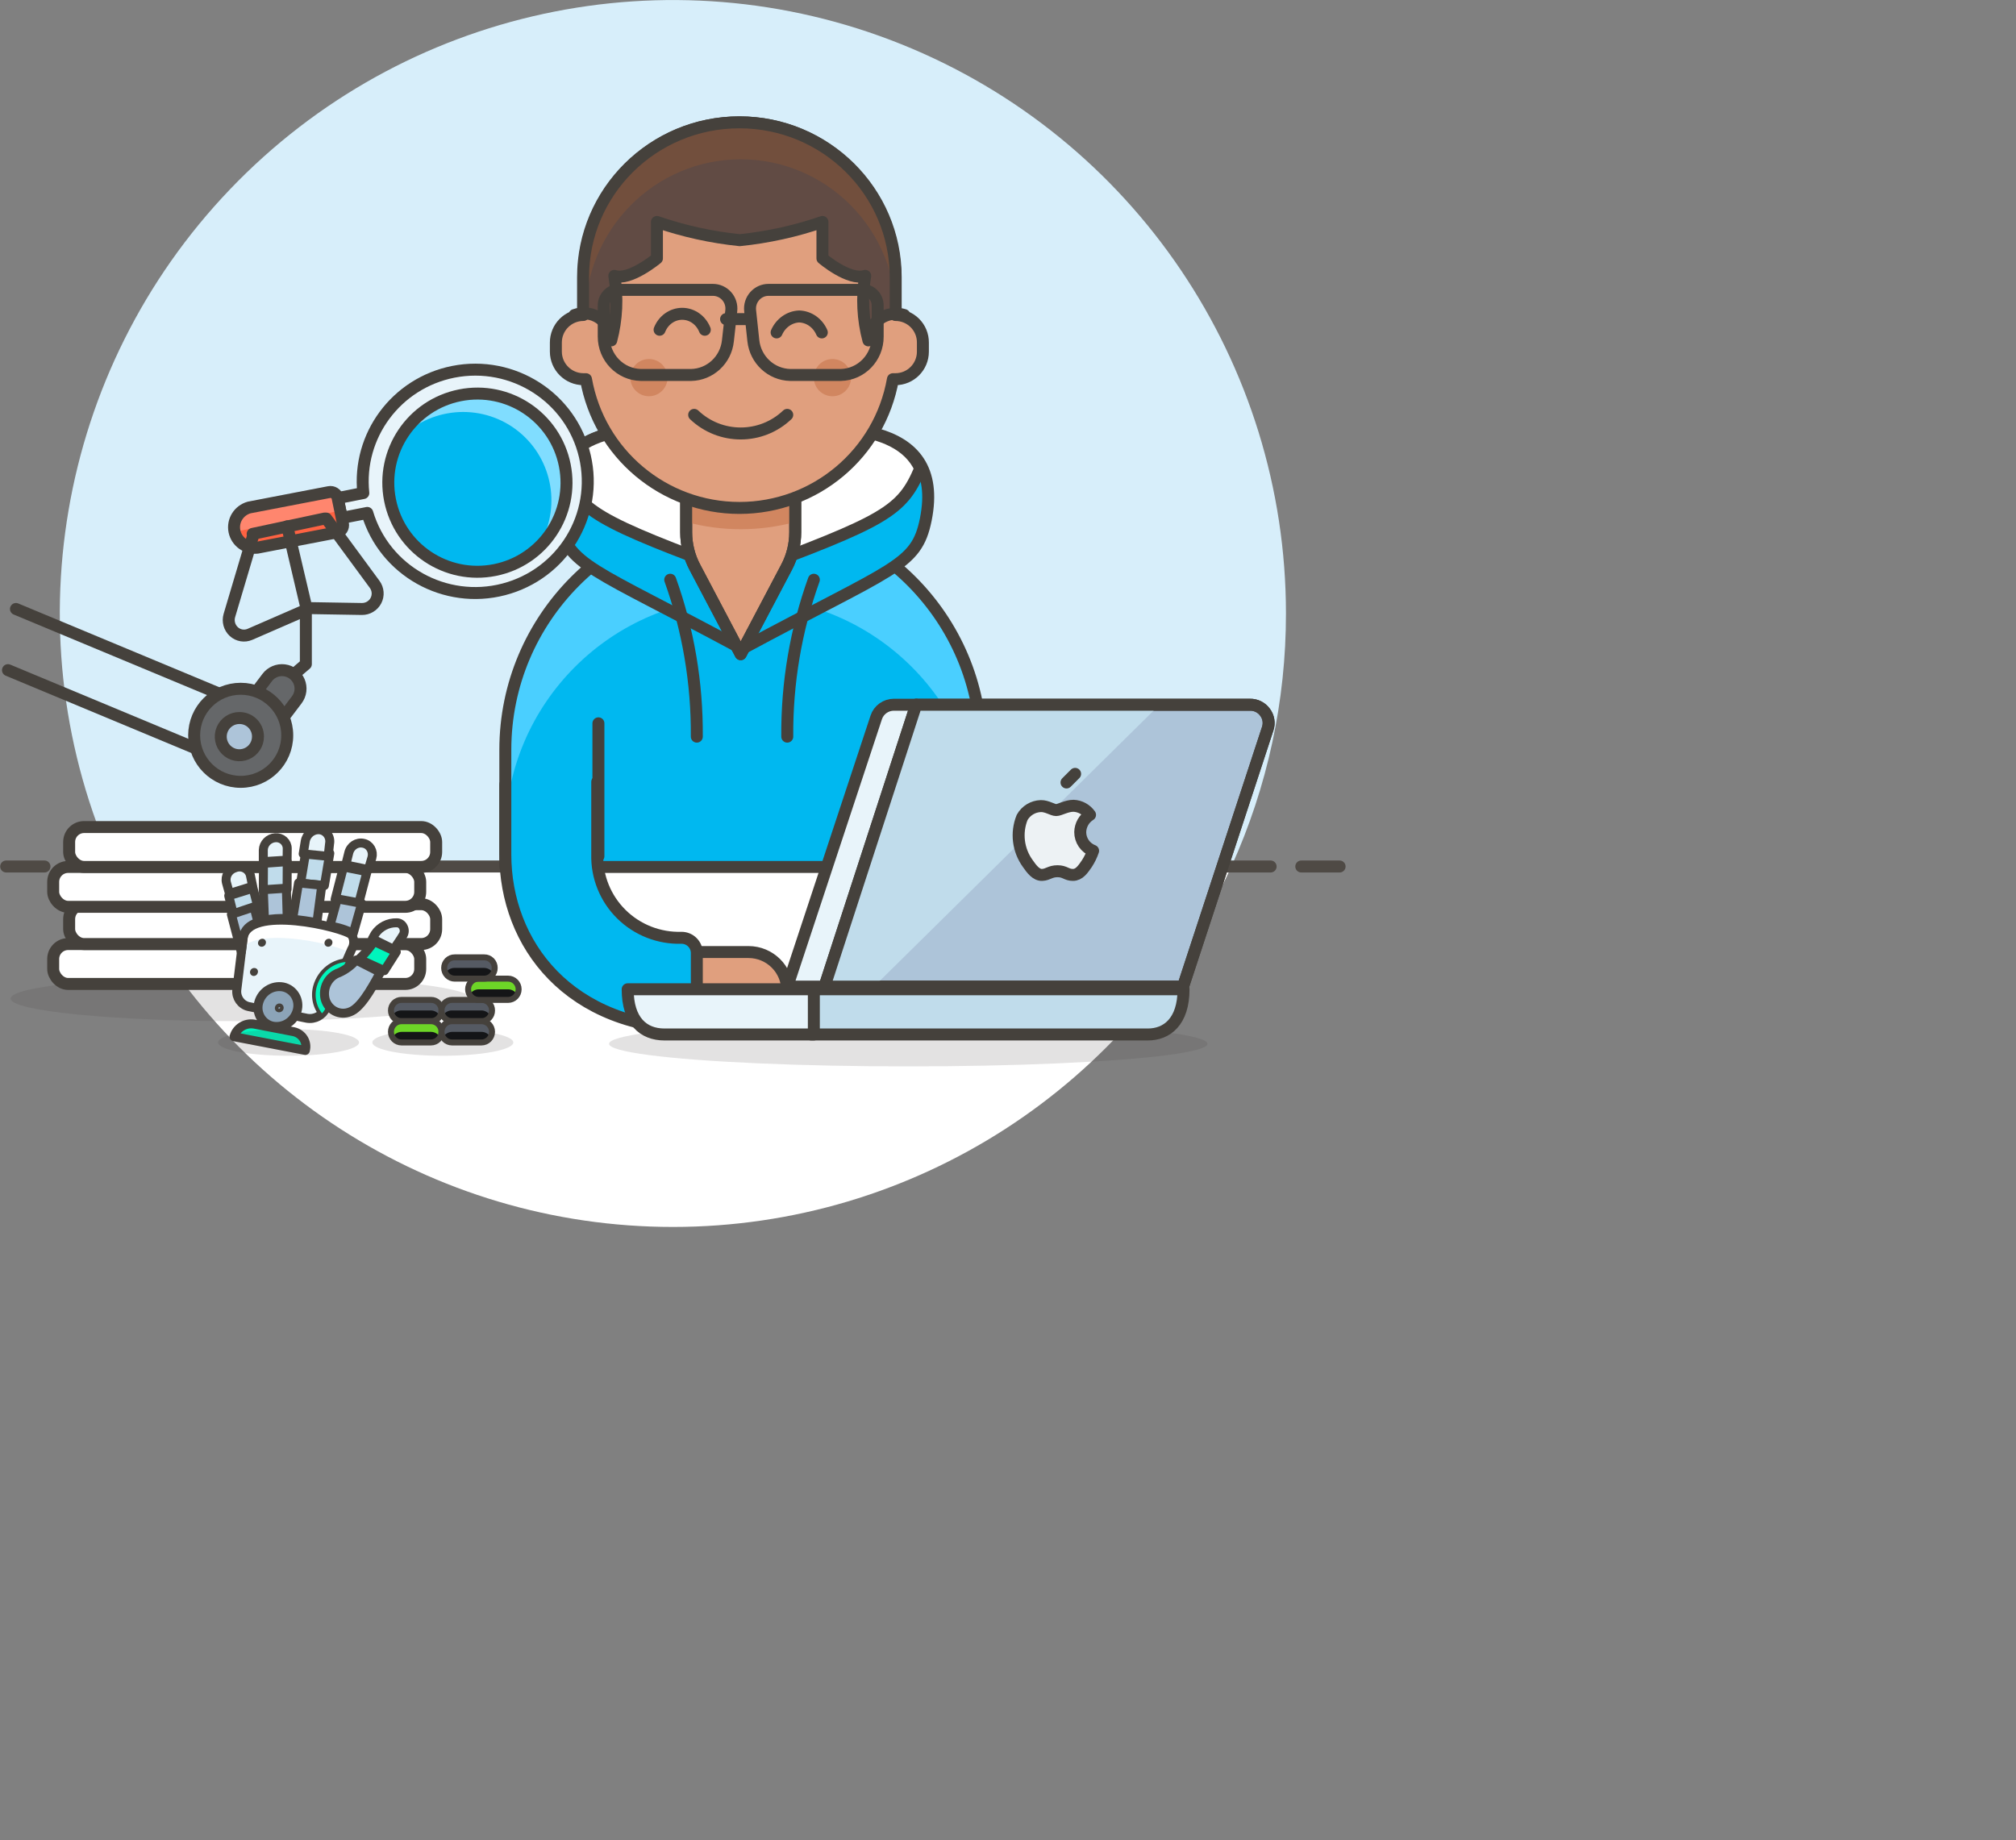 <?xml version="1.0" encoding="UTF-8"?>
<svg viewBox="0 0 758 692" version="1.1" xmlns="http://www.w3.org/2000/svg" xmlns:xlink="http://www.w3.org/1999/xlink" id="pesquisa">
    <rect x="0" y="0" width="758" height="692" fill="#808080" stroke="none"/>
    <!-- Generator: Sketch 49 (51002) - http://www.bohemiancoding.com/sketch -->
    <title>Pesquisa 2</title>
    <desc>Created with Sketch.</desc>
    <defs></defs>
    <g id="Page-1" stroke="none" stroke-width="1" fill="none" fill-rule="evenodd">
        <g id="OnePage-Nuvem" transform="translate(-430, -1970)">
            <g id="Serviços" transform="translate(0, 1758)">
                <g id="Pesquisa" transform="translate(432, 212)">
                    <g id="Pesquisa-2">
                        <g id="New_Symbol_60">
                            <path d="M481.51,230.676 C481.501,136.472 424.252,51.738 336.894,16.635 C249.537,-18.469 149.628,3.113 84.518,71.151 C19.408,139.188 2.183,240.01 41.005,325.83 L460.995,325.83 C474.545,295.942 481.54,263.496 481.51,230.676 Z" id="Shape" fill="#D7EEFA" fill-rule="nonzero"></path>
                            <path d="M41.005,325.83 C78.337,408.354 160.479,461.374 251,461.374 C341.521,461.374 423.663,408.354 460.995,325.83 L41.005,325.83 Z" id="Shape" fill="#FFFFFF" fill-rule="nonzero"></path>
                            <path d="M26.253,325.83 L475.747,325.83" id="Shape" stroke="#4F4A45" stroke-width="4.5" stroke-linecap="round" stroke-linejoin="round"></path>
                            <path d="M0.32,325.83 L14.727,325.83" id="Shape" stroke="#4F4A45" stroke-width="4.5" stroke-linecap="round" stroke-linejoin="round"></path>
                            <path d="M487.273,325.83 L501.68,325.83" id="Shape" stroke="#4F4A45" stroke-width="4.5" stroke-linecap="round" stroke-linejoin="round"></path>
                        </g>
                        <path d="M277.5,192 C327.047,192.473 366.971,232.579 367,281.908 L367,326 L188,326 L188,281.908 C188.029,232.579 227.953,192.473 277.5,192 Z" id="Shape" fill="#00B8F0" fill-rule="nonzero"></path>
                        <path d="M277.5,192 C327.047,192.475 366.971,232.737 367,282.259 L367,314 C367,264.597 326.929,224.549 277.5,224.549 C228.071,224.549 188,264.597 188,314 L188,282.259 C188.029,232.737 227.953,192.475 277.5,192 Z" id="Shape" fill="#4ACFFF" fill-rule="nonzero"></path>
                        <path d="M277.5,192 C327.047,192.473 366.971,232.579 367,281.908 L367,326 L188,326 L188,281.908 C188.029,232.579 227.953,192.473 277.5,192 Z" id="Shape" stroke="#45413C" stroke-width="4.5" stroke-linecap="round" stroke-linejoin="round"></path>
                        <path d="M277,163.97 C242.461,158.253 200.208,157.11 207.922,195.41 C211.491,213.017 219.895,213.188 277,244 C334.105,213.188 342.509,213.017 346.078,195.41 C353.792,157.11 311.539,158.253 277,163.97 Z" id="Shape" stroke="#45413C" stroke-width="4.5" fill="#00B8F0" fill-rule="nonzero" stroke-linecap="round" stroke-linejoin="round"></path>
                        <path d="M276.5,164.011 C249.431,159.447 217.602,157.772 209,176.142 C215.825,192.374 222.018,195.782 276.5,216 C330.982,195.782 337.175,192.374 344,176.142 C335.398,157.772 303.569,159.447 276.5,164.011 Z" id="Shape" stroke="#45413C" stroke-width="4.5" fill="#FFFFFF" fill-rule="nonzero" stroke-linecap="round" stroke-linejoin="round"></path>
                        <path d="M250,218 C256.762,236.855 260.15,256.856 259.995,277" id="Shape" stroke="#45413C" stroke-width="4.5" stroke-linecap="round" stroke-linejoin="round"></path>
                        <path d="M297,176 L297,200.15 C297.005,204.745 295.879,209.272 293.72,213.333 L276.5,246 L259.28,213.333 C257.121,209.272 255.995,204.745 256,200.15 L256,176 L297,176 Z" id="Shape" stroke="#45413C" stroke-width="4.5" fill="#E09F7E" fill-rule="nonzero" stroke-linecap="round" stroke-linejoin="round"></path>
                        <path d="M297,196.278 C283.58,199.907 269.42,199.907 256,196.278 L256,176 L297,176 L297,196.278 Z" id="Shape" fill="#D18660" fill-rule="nonzero"></path>
                        <path d="M297,176 L297,200.15 C297.005,204.745 295.879,209.272 293.72,213.333 L276.5,246 L259.28,213.333 C257.121,209.272 255.995,204.745 256,200.15 L256,176 L297,176 Z" id="Shape" stroke="#45413C" stroke-width="4.5" stroke-linecap="round" stroke-linejoin="round"></path>
                        <path d="M304,218 C297.238,236.855 293.85,256.856 294.005,277" id="Shape" stroke="#45413C" stroke-width="4.5" stroke-linecap="round" stroke-linejoin="round"></path>
                        <path d="M259,358 L279.417,358 C287.471,358 294,364.492 294,372.5 C294,380.508 287.471,387 279.417,387 L259,387 L259,358 Z" id="Shape" stroke="#45413C" stroke-width="4.5" fill="#E09F7E" fill-rule="nonzero" stroke-linecap="round" stroke-linejoin="round"></path>
                        <path d="M223,322 L223,272" id="Shape" stroke="#45413C" stroke-width="4.5" stroke-linecap="round" stroke-linejoin="round"></path>
                        <path d="M188,294.974 L188,321.316 C188,354.759 211.731,387 260,387 L260,358.367 C260,355.204 257.421,352.64 254.24,352.64 C245.792,352.895 237.612,349.682 231.619,343.757 C225.627,337.832 222.35,329.716 222.56,321.316 L222.56,294" id="Shape" stroke="#45413C" stroke-width="4.5" fill="#00B8F0" fill-rule="nonzero" stroke-linecap="round" stroke-linejoin="round"></path>
                        <path d="M334.65,118.444 L334.65,104.645 C334.65,72.256 308.391,46 276,46 C243.608,46 217.35,72.256 217.35,104.645 L217.35,118.444 C214.605,118.444 211.972,119.534 210.031,121.475 C208.09,123.416 207,126.048 207,128.793 L207,132.243 C207.031,137.946 211.647,142.561 217.35,142.592 L218.327,142.592 C223.268,170.59 247.597,191 276.029,191 C304.461,191 328.79,170.59 333.73,142.592 L334.65,142.592 C340.366,142.592 345,137.959 345,132.243 L345,128.793 C345.015,126.044 343.93,123.402 341.985,121.458 C340.041,119.514 337.4,118.429 334.65,118.444 Z" id="Shape" stroke="#45413C" stroke-width="4.5" fill="#E09F7E" fill-rule="nonzero" stroke-linecap="round" stroke-linejoin="round"></path>
                        <circle id="Oval" fill="#D18660" fill-rule="nonzero" cx="242" cy="142" r="7"></circle>
                        <circle id="Oval" fill="#D18660" fill-rule="nonzero" cx="311" cy="142" r="7"></circle>
                        <path d="M259,156 C268.8,165.333 284.2,165.333 294,156" id="Shape" stroke="#45413C" stroke-width="4.5" stroke-linecap="round" stroke-linejoin="round"></path>
                        <path d="M307,125 C305.473,121.453 302.18,119.128 298.5,119 C294.829,119.155 291.548,121.471 290,125" id="Shape" stroke="#45413C" stroke-width="4.5" stroke-linecap="round" stroke-linejoin="round"></path>
                        <path d="M263,124 C261.55,120.362 258.204,118 254.5,118 C250.796,118 247.45,120.362 246,124" id="Shape" stroke="#45413C" stroke-width="4.5" stroke-linecap="round" stroke-linejoin="round"></path>
                        <path d="M227.829,128 C229.92,120.079 230.313,111.812 228.981,103.731 C234.743,105.73 245,97.164 245,97.164 L245,83.46 C255.071,86.925 265.512,89.224 276.115,90.312 C286.72,89.233 297.162,86.933 307.23,83.46 L307.23,97.164 C307.23,97.164 317.257,105.73 323.307,103.731 C321.979,111.815 322.391,120.085 324.517,128 C324.577,124.765 326.18,121.75 328.837,119.87 C331.495,117.991 334.893,117.469 338,118.464 C338,118.464 338,118.464 338,118.464 C336.955,118.141 335.868,117.968 334.773,117.95 L334.773,104.245 C334.773,72.077 308.46,46 276,46 C243.54,46 217.227,72.077 217.227,104.245 L217.227,117.95 C216.133,117.976 215.047,118.149 214,118.464 C217.15,117.304 220.673,117.747 223.431,119.648 C226.189,121.55 227.832,124.67 227.829,128 Z" id="Shape" fill="#614B44" fill-rule="nonzero"></path>
                        <path d="M276.5,59.905 C292.02,59.889 306.908,66.111 317.883,77.196 C328.857,88.282 335.015,103.322 335,119 L335,105.095 C335,72.458 308.809,46 276.5,46 C244.191,46 218,72.458 218,105.095 L218,119 C218,86.363 244.191,59.905 276.5,59.905 Z" id="Shape" fill="#724F3D" fill-rule="nonzero"></path>
                        <path d="M227.829,128 C229.92,120.079 230.313,111.812 228.981,103.731 C234.743,105.73 245,97.164 245,97.164 L245,83.46 C255.071,86.925 265.512,89.224 276.115,90.312 C286.72,89.233 297.162,86.933 307.23,83.46 L307.23,97.164 C307.23,97.164 317.257,105.73 323.307,103.731 C321.979,111.815 322.391,120.085 324.517,128 C324.577,124.765 326.18,121.75 328.837,119.87 C331.495,117.991 334.893,117.469 338,118.464 C338,118.464 338,118.464 338,118.464 C336.955,118.141 335.868,117.968 334.773,117.95 L334.773,104.245 C334.773,72.077 308.46,46 276,46 C243.54,46 217.227,72.077 217.227,104.245 L217.227,117.95 C216.133,117.976 215.047,118.149 214,118.464 C217.15,117.304 220.673,117.747 223.431,119.648 C226.189,121.55 227.832,124.67 227.829,128 Z" id="Shape" stroke="#45413C" stroke-width="4.5" stroke-linecap="round" stroke-linejoin="round"></path>
                        <path d="M257.842,141 L238.959,141 C231.203,140.84 224.998,134.432 225,126.582 L225,114.861 C225,111.624 227.593,109 230.792,109 L266.008,109 C267.99,108.988 269.882,109.833 271.21,111.322 C272.537,112.81 273.174,114.802 272.959,116.795 L271.685,128.165 C270.927,135.362 264.993,140.863 257.842,141 Z" id="Shape" stroke="#45413C" stroke-width="4.5" stroke-linecap="round" stroke-linejoin="round"></path>
                        <path d="M295.14,141 L314.115,141 C321.853,140.84 328.033,134.422 328,126.582 L328,114.861 C328,111.624 325.41,109 322.215,109 L286.983,109 C285.004,108.988 283.114,109.833 281.788,111.322 C280.462,112.81 279.826,114.802 280.041,116.795 L281.256,128.165 C282.064,135.359 287.995,140.841 295.14,141 Z" id="Shape" stroke="#45413C" stroke-width="4.5" stroke-linecap="round" stroke-linejoin="round"></path>
                        <path d="M271,120 L280,120" id="Shape" stroke="#45413C" stroke-width="4.5" stroke-linecap="round" stroke-linejoin="round"></path>
                        <ellipse id="Oval" fill="#45413C" fill-rule="nonzero" opacity="0.15" cx="88.5" cy="375.5" rx="86.5" ry="8.5"></ellipse>
                        <ellipse id="Oval" fill="#45413C" fill-rule="nonzero" opacity="0.15" cx="339.5" cy="392.5" rx="112.5" ry="8.5"></ellipse>
                        <path d="M334,275.6 L334,272" id="Shape" stroke="#45413C" stroke-width="4.5" stroke-linecap="round" stroke-linejoin="round"></path>
                        <path d="M334,326 L334,272" id="Shape" stroke="#45413C" stroke-width="4.5" stroke-linecap="round" stroke-linejoin="round"></path>
                        <polyline id="Shape" stroke="#45413C" stroke-width="4.5" stroke-linecap="round" stroke-linejoin="round" points="108 254 113 249.735 113 230"></polyline>
                        <path d="M99.115,277 L88,268.624 L98.478,254.761 C99.978,252.78 102.422,251.748 104.892,252.053 C107.361,252.358 109.479,253.954 110.449,256.241 C111.419,258.527 111.093,261.156 109.593,263.137 L99.115,277 Z" id="Shape" stroke="#45413C" stroke-width="4.5" fill="#656769" fill-rule="nonzero" stroke-linecap="round" stroke-linejoin="round"></path>
                        <path d="M88,264 L4,229" id="Shape" stroke="#45413C" stroke-width="4.5" stroke-linecap="round" stroke-linejoin="round"></path>
                        <path d="M85,287 L1,252" id="Shape" stroke="#45413C" stroke-width="4.5" stroke-linecap="round" stroke-linejoin="round"></path>
                        <path d="M168.405,139.818 C190.837,135.379 212.764,149.436 217.908,171.556 C223.052,193.675 209.551,215.847 187.427,221.614 C165.303,227.38 142.567,214.652 136.095,192.878 L126.495,194.761 L125,187.287 L134.601,185.404 C132.335,163.831 146.976,144.086 168.405,139.818 Z" id="Shape" stroke="#45413C" stroke-width="4.5" fill="#E8F4FA" fill-rule="nonzero" stroke-linecap="round" stroke-linejoin="round"></path>
                        <circle id="Oval" fill="#00B8F0" fill-rule="nonzero" transform="translate(177.5, 181.5) rotate(-11.23) translate(-177.5, -181.5) " cx="177.5" cy="181.5" r="33.5"></circle>
                        <path d="M121.671,185.059 C122.4,184.907 123.161,185.052 123.779,185.463 C124.416,185.861 124.844,186.515 124.95,187.252 L126.94,196.889 C127.095,197.617 126.946,198.375 126.528,198.994 C126.11,199.612 125.457,200.039 124.716,200.178 L94.742,205.949 C90.683,206.409 86.946,203.722 86.151,199.772 C85.356,195.823 87.769,191.932 91.697,190.83 L121.671,185.059 Z" id="Shape" fill="#FF6242" fill-rule="nonzero"></path>
                        <path d="M126,192.026 L125.018,187.277 C124.726,185.758 123.28,184.763 121.781,185.049 L92.192,190.912 C88.073,191.768 85.379,195.802 86.124,200 L126,192.026 Z" id="Shape" fill="#FF866E" fill-rule="nonzero"></path>
                        <path d="M121.671,185.059 C122.4,184.907 123.161,185.052 123.779,185.463 C124.416,185.861 124.844,186.515 124.95,187.252 L126.94,196.889 C127.095,197.617 126.946,198.375 126.528,198.994 C126.11,199.612 125.457,200.039 124.716,200.178 L94.742,205.949 C90.683,206.409 86.946,203.722 86.151,199.772 C85.356,195.823 87.769,191.932 91.697,190.83 L121.671,185.059 Z" id="Shape" stroke="#45413C" stroke-width="4.5" stroke-linecap="round" stroke-linejoin="round"></path>
                        <path d="M190.592,160.501 C204.483,169.845 209.292,188.022 201.836,203 C202.701,201.963 203.566,200.869 204.373,199.718 C214.595,184.468 210.504,163.829 195.234,153.62 C179.964,143.411 159.298,147.497 149.076,162.747 C148.319,163.918 147.626,165.129 147,166.375 C157.977,153.735 176.653,151.219 190.592,160.501 Z" id="Shape" fill="#80DDFF" fill-rule="nonzero"></path>
                        <circle id="Oval" stroke="#45413C" stroke-width="4.5" stroke-linecap="round" stroke-linejoin="round" transform="translate(177.5, 181.5) rotate(-11.23) translate(-177.5, -181.5) " cx="177.5" cy="181.5" r="33.5"></circle>
                        <path d="M120.674,195 L138.869,219.743 C140.181,221.523 140.366,223.886 139.347,225.847 C138.328,227.807 136.28,229.027 134.056,229 L113.219,228.65 L106,197.911" id="Shape" stroke="#45413C" stroke-width="4.5" stroke-linecap="round" stroke-linejoin="round"></path>
                        <path d="M93.297,201 L84.247,231.433 C83.6,233.614 84.247,235.981 85.905,237.503 C87.563,239.024 89.932,239.424 91.98,238.528 L113,229.38" id="Shape" stroke="#45413C" stroke-width="4.5" stroke-linecap="round" stroke-linejoin="round"></path>
                        <path d="M93,200.76 L120,195" id="Shape" stroke="#45413C" stroke-width="4.5" stroke-linecap="round" stroke-linejoin="round"></path>
                        <circle id="Oval" stroke="#45413C" stroke-width="4.5" fill="#656769" fill-rule="nonzero" stroke-linecap="round" stroke-linejoin="round" cx="88.5" cy="276.5" r="17.5"></circle>
                        <path d="M95,276.942 C95.023,279.784 93.326,282.358 90.705,283.456 C88.085,284.554 85.06,283.959 83.05,281.95 C81.041,279.94 80.446,276.915 81.544,274.295 C82.642,271.674 85.216,269.977 88.058,270 C91.892,270 95,273.108 95,276.942 Z" id="Shape" stroke="#45413C" stroke-width="4.5" fill="#ADC4D9" fill-rule="nonzero" stroke-linecap="round" stroke-linejoin="round"></path>
                        <rect id="Rectangle-path" stroke="#45413C" stroke-width="4.5" fill="#FFFFFF" fill-rule="nonzero" stroke-linecap="round" stroke-linejoin="round" x="18" y="355" width="138" height="15" rx="5.625"></rect>
                        <rect id="Rectangle-path" stroke="#45413C" stroke-width="4.5" fill="#FFFFFF" fill-rule="nonzero" stroke-linecap="round" stroke-linejoin="round" x="24" y="340" width="138" height="15" rx="5.625"></rect>
                        <rect id="Rectangle-path" stroke="#45413C" stroke-width="4.5" fill="#FFFFFF" fill-rule="nonzero" stroke-linecap="round" stroke-linejoin="round" x="18" y="326" width="138" height="15" rx="5.625"></rect>
                        <rect id="Rectangle-path" stroke="#45413C" stroke-width="4.5" fill="#FFFFFF" fill-rule="nonzero" stroke-linecap="round" stroke-linejoin="round" x="24" y="311" width="138" height="15" rx="5.625"></rect>
                        <path d="M308.025,371 L294,371 L327.462,269.756 C328.394,266.923 331.072,265.004 334.096,265 L343,265" id="Shape" stroke="#45413C" stroke-width="4.5" fill="#E8F4FA" fill-rule="nonzero" stroke-linejoin="round"></path>
                        <path d="M442.815,371 L308,371 L342.479,265.002 L467.927,265.002 C470.201,264.945 472.355,266.018 473.674,267.867 C474.986,269.628 475.351,271.918 474.651,273.998 L442.815,371 Z" id="Shape" stroke="#45413C" stroke-width="4.5" fill="#ADC4D9" fill-rule="nonzero" stroke-linejoin="round"></path>
                        <polygon id="Shape" fill="#C0DCEB" fill-rule="nonzero" points="434 265 342.61 265 308 371 326.601 371"></polygon>
                        <path d="M443,372 L303,372 L303,389 L429.437,389 C436.736,389.056 443,384.183 443,372 Z" id="Shape" stroke="#45413C" stroke-width="4.5" fill="#C0DCEB" fill-rule="nonzero" stroke-linejoin="round"></path>
                        <path d="M304,372 L234,372 C234,383.843 239.833,389 247.825,389 L304,389 L304,372 Z" id="Shape" stroke="#45413C" stroke-width="4.5" fill="#E8F4FA" fill-rule="nonzero" stroke-linejoin="round"></path>
                        <path d="M404.158,312.878 C404.224,310.237 405.61,307.806 407.847,306.408 C406.414,304.363 404.113,303.103 401.622,303 C398.97,303 396.434,304.618 395.108,304.618 C393.782,304.618 391.649,303.058 389.343,303.116 C386.413,303.206 383.745,304.828 382.311,307.39 C379.984,313.148 380.791,319.702 384.444,324.721 C385.885,326.801 387.614,329.111 389.862,328.996 C392.11,328.88 392.802,327.609 395.627,327.609 C398.451,327.609 398.97,328.996 401.391,328.996 C403.812,328.996 405.195,326.858 406.637,324.779 C407.625,323.268 408.419,321.637 409,319.926 C406.078,318.818 404.148,316.01 404.158,312.878 Z" id="Shape" stroke="#45413C" stroke-width="4.5" fill="#EDF2F4" fill-rule="nonzero" stroke-linejoin="round"></path>
                        <path d="M399,294.24 L402.24,291" id="Shape" stroke="#45413C" stroke-width="4.5" stroke-linecap="round" stroke-linejoin="round"></path>
                        <path d="M442.815,371 L308,371 L342.479,265.002 L467.927,265.002 C470.201,264.945 472.355,266.018 473.674,267.867 C474.986,269.628 475.351,271.918 474.651,273.998 L442.815,371 Z" id="Shape" stroke="#45413C" stroke-width="4.5" stroke-linejoin="round"></path>
                        <path d="M130.196,357.012 C131.268,355.354 131.268,353.212 130.196,351.553 C127.265,348.649 90.821,339.938 89.383,352.947 L87.027,372.287 C86.751,375.186 88.644,377.844 91.453,378.501 L113.469,382.915 C116.411,383.393 119.307,381.824 120.539,379.082 L130.196,357.012 Z" id="Shape" fill="#E8F4FA" fill-rule="nonzero"></path>
                        <path d="M89,356.569 C95.854,348.144 126.611,355.607 129.306,358.315 C129.72,358.784 129.986,359.372 130.068,360 L131.181,357.412 C132.273,355.693 132.273,353.474 131.181,351.755 C128.193,348.745 91.05,339.718 89.586,353.199 L89,356.569 Z" id="Shape" fill="#FFFFFF" fill-rule="nonzero"></path>
                        <path d="M130.196,357.012 C131.268,355.354 131.268,353.212 130.196,351.553 C127.265,348.649 90.821,339.938 89.383,352.947 L87.027,372.287 C86.751,375.186 88.644,377.844 91.453,378.501 L113.469,382.915 C116.411,383.393 119.307,381.824 120.539,379.082 L130.196,357.012 Z" id="Shape" stroke="#45413C" stroke-width="3.375" stroke-linecap="round" stroke-linejoin="round"></path>
                        <path d="M112.804,395 C113.212,393.502 112.978,391.908 112.157,390.58 C111.335,389.252 109.996,388.305 108.444,387.954 L93.54,385.089 C90.14,384.536 86.868,386.6 86,389.844 L112.804,395 Z" id="Shape" stroke="#45413C" stroke-width="3.375" fill="#00F5BC" fill-rule="nonzero" stroke-linecap="round" stroke-linejoin="round"></path>
                        <path d="M116.456,370.792 C115.34,374.725 116.303,378.968 118.999,382 C119.971,381.229 120.729,380.212 121.196,379.051 L129,361 C123.166,361.102 118.079,365.073 116.456,370.792 Z" id="Shape" stroke="#45413C" stroke-width="1.35" fill="#00F5BC" fill-rule="nonzero" stroke-linecap="round" stroke-linejoin="round"></path>
                        <path d="M109.718,380.045 C108.583,384.088 104.643,386.604 100.588,385.874 C98.679,385.496 97.015,384.312 96.004,382.614 C94.994,380.916 94.732,378.861 95.282,376.955 C96.417,372.912 100.357,370.396 104.412,371.126 C106.321,371.504 107.985,372.688 108.996,374.386 C110.006,376.084 110.268,378.139 109.718,380.045 Z" id="Shape" stroke="#45413C" stroke-width="3.375" fill="#8CA4B8" fill-rule="nonzero" stroke-linecap="round" stroke-linejoin="round"></path>
                        <polygon id="Shape" stroke="#45413C" stroke-width="3.375" fill="#C0DCEB" fill-rule="nonzero" stroke-linecap="round" stroke-linejoin="round" points="132.796 340 124 338.213 127.146 326 136 327.787"></polygon>
                        <path d="M136.496,327 L128,325.246 L129.118,320.745 C129.726,318.146 132.211,316.534 134.708,317.12 C135.831,317.352 136.81,318.066 137.405,319.089 C138,320.111 138.157,321.349 137.838,322.499 L136.496,327 Z" id="Shape" stroke="#45413C" stroke-width="3.375" fill="#E8F4FA" fill-rule="nonzero" stroke-linecap="round" stroke-linejoin="round"></path>
                        <polygon id="Shape" stroke="#45413C" stroke-width="3.375" fill="#C0DCEB" fill-rule="nonzero" stroke-linecap="round" stroke-linejoin="round" points="119.974 333 111 332.126 113.026 320 122 320.874"></polygon>
                        <path d="M121.384,322 L112,321.087 L112.767,316.337 C113.215,313.687 115.537,311.818 118.138,312.014 C119.34,312.128 120.439,312.763 121.16,313.763 C121.88,314.762 122.155,316.03 121.915,317.251 L121.384,322 Z" id="Shape" stroke="#45413C" stroke-width="3.375" fill="#E8F4FA" fill-rule="nonzero" stroke-linecap="round" stroke-linejoin="round"></path>
                        <polygon id="Shape" stroke="#45413C" stroke-width="3.375" fill="#C0DCEB" fill-rule="nonzero" stroke-linecap="round" stroke-linejoin="round" points="95 341.168 85.803 344 84 336.832 93.137 334"></polygon>
                        <path d="M93,333.278 L84.282,336 L83.135,331.889 C82.538,329.492 83.97,327.058 86.404,326.334 C87.54,325.858 88.834,325.892 89.94,326.428 C91.047,326.964 91.852,327.946 92.14,329.111 L93,333.278 Z" id="Shape" stroke="#45413C" stroke-width="3.375" fill="#E8F4FA" fill-rule="nonzero" stroke-linecap="round" stroke-linejoin="round"></path>
                        <polygon id="Shape" stroke="#45413C" stroke-width="3.375" fill="#C0DCEB" fill-rule="nonzero" stroke-linecap="round" stroke-linejoin="round" points="105.943 334.409 97 335 97.057 324.651 106 324"></polygon>
                        <path d="M105.943,323.445 L97,324 L97,319.618 C97.079,317.192 99.016,315.21 101.5,315.014 C102.661,314.92 103.808,315.306 104.664,316.075 C105.519,316.845 106.004,317.929 106,319.063 L105.943,323.445 Z" id="Shape" stroke="#45413C" stroke-width="3.375" fill="#E8F4FA" fill-rule="nonzero" stroke-linecap="round" stroke-linejoin="round"></path>
                        <path d="M130.804,351 L134,339.696 L124.834,338 L122,348.23 C125.081,348.678 128.059,349.615 130.804,351 Z" id="Shape" stroke="#45413C" stroke-width="3.375" fill="#ADC4D9" fill-rule="nonzero" stroke-linecap="round" stroke-linejoin="round"></path>
                        <path d="M96.901,353.016 C96.075,352.901 95.291,353.412 95.069,354.212 C94.946,354.582 94.989,354.987 95.186,355.324 C95.383,355.661 95.715,355.898 96.099,355.976 C96.931,356.12 97.733,355.597 97.931,354.781 C98.054,354.411 98.011,354.006 97.814,353.669 C97.617,353.332 97.285,353.094 96.901,353.016 Z" id="Shape" fill="#45413C" fill-rule="nonzero"></path>
                        <path d="M121.901,353.016 C121.075,352.901 120.291,353.412 120.069,354.212 C119.946,354.582 119.989,354.987 120.186,355.324 C120.383,355.661 120.715,355.898 121.099,355.976 C121.931,356.12 122.733,355.597 122.931,354.781 C123.054,354.411 123.011,354.006 122.814,353.669 C122.617,353.332 122.285,353.094 121.901,353.016 Z" id="Shape" fill="#45413C" fill-rule="nonzero"></path>
                        <path d="M93.86,364.027 C93.055,363.876 92.27,364.377 92.049,365.183 C91.947,365.567 92.005,365.977 92.209,366.316 C92.412,366.656 92.743,366.894 93.124,366.976 C93.947,367.122 94.739,366.591 94.935,365.762 C95.056,365.384 95.006,364.971 94.798,364.635 C94.59,364.299 94.246,364.076 93.86,364.027 Z" id="Shape" fill="#45413C" fill-rule="nonzero"></path>
                        <path d="M125.493,365.758 C121.453,367.125 119.16,371.552 120.286,375.81 C120.855,377.756 122.177,379.368 123.936,380.26 C125.694,381.151 127.73,381.241 129.556,380.509 C133.275,379.2 137.109,372.955 141,365.639 L131.902,361 C130.115,363.041 127.93,364.663 125.493,365.758 Z" id="Shape" stroke="#45413C" stroke-width="3.375" fill="#ADC4D9" fill-rule="nonzero" stroke-linecap="round" stroke-linejoin="round"></path>
                        <path d="M149.618,351.542 C150.127,350.612 150.127,349.485 149.618,348.555 C149.179,347.618 148.246,347.016 147.214,347.004 C143.923,346.911 140.814,348.515 138.973,351.255 L138,353.036 L146.013,357 C147.157,355.277 148.474,353.438 149.618,351.542 Z" id="Shape" stroke="#45413C" stroke-width="3.375" fill="#E8F4FA" fill-rule="nonzero" stroke-linecap="round" stroke-linejoin="round"></path>
                        <path d="M138.624,354 C137.035,356.418 135.147,358.655 133,360.667 L142.513,365 L147,357.944 L138.624,354 Z" id="Shape" stroke="#45413C" stroke-width="3.375" fill="#00F5BC" fill-rule="nonzero" stroke-linecap="round" stroke-linejoin="round"></path>
                        <path d="M117.138,347 L119,332.882 L110.256,332 L108,345.706 C111.068,345.948 114.12,346.38 117.138,347 Z" id="Shape" stroke="#45413C" stroke-width="3.375" fill="#ADC4D9" fill-rule="nonzero" stroke-linecap="round" stroke-linejoin="round"></path>
                        <path d="M106,345.429 L105.669,334 L97,334.571 L97.442,346 C100.265,345.484 103.136,345.292 106,345.429 Z" id="Shape" stroke="#45413C" stroke-width="3.375" fill="#ADC4D9" fill-rule="nonzero" stroke-linecap="round" stroke-linejoin="round"></path>
                        <path d="M89.444,352.604 C89.778,349.587 92,347.788 95,346.802 L93.5,341 L85,343.843 L88.722,358 L89.444,352.604 Z" id="Shape" stroke="#45413C" stroke-width="3.375" fill="#ADC4D9" fill-rule="nonzero" stroke-linecap="round" stroke-linejoin="round"></path>
                        <path d="M103.96,379.225 C103.795,379.759 103.267,380.084 102.729,379.981 C102.479,379.935 102.261,379.782 102.129,379.56 C101.997,379.339 101.965,379.07 102.039,378.822 C102.184,378.268 102.718,377.919 103.271,378.016 C103.524,378.075 103.742,378.238 103.872,378.468 C104.003,378.697 104.035,378.971 103.96,379.225 Z" id="Shape" stroke="#45413C" stroke-width="1.35" stroke-linecap="round" stroke-linejoin="round"></path>
                        <ellipse id="Oval" fill="#45413C" fill-rule="nonzero" opacity="0.15" cx="164.5" cy="392" rx="26.5" ry="5"></ellipse>
                        <path d="M160.085,376 L148.973,376 C147.924,375.985 146.914,376.396 146.167,377.143 C145.42,377.889 145,378.908 145,379.971 C145,382.196 146.779,384 148.973,384 L160.085,384 C161.133,384 162.138,383.574 162.873,382.816 C163.609,382.059 164.015,381.034 164,379.971 C164.015,378.913 163.608,377.894 162.87,377.146 C162.133,376.398 161.128,375.985 160.085,376 Z" id="Shape" fill="#141517" fill-rule="nonzero"></path>
                        <path d="M148.901,379.961 L160.066,379.961 C161.461,380.003 162.734,380.776 163.421,382 C163.794,381.386 163.994,380.681 164,379.961 C164.015,378.906 163.606,377.89 162.865,377.143 C162.124,376.397 161.114,375.985 160.066,376.001 L148.901,376.001 C147.511,375.97 146.213,376.704 145.515,377.915 C144.817,379.127 144.829,380.625 145.546,381.825 C146.276,380.669 147.54,379.966 148.901,379.961 Z" id="Shape" fill="#555A63" fill-rule="nonzero"></path>
                        <path d="M160.085,376 L148.973,376 C147.924,375.985 146.914,376.396 146.167,377.143 C145.42,377.889 145,378.908 145,379.971 C145,382.196 146.779,384 148.973,384 L160.085,384 C161.133,384 162.138,383.574 162.873,382.816 C163.609,382.059 164.015,381.034 164,379.971 C164.015,378.913 163.608,377.894 162.87,377.146 C162.133,376.398 161.128,375.985 160.085,376 Z" id="Shape" stroke="#45413C" stroke-width="2.25"></path>
                        <path d="M160.039,384 L148.961,384 C146.773,384 145,385.791 145,388 C145,390.209 146.773,392 148.961,392 L160.039,392 C162.227,392 164,390.209 164,388 C164,385.791 162.227,384 160.039,384 Z" id="Shape" fill="#141517" fill-rule="nonzero"></path>
                        <path d="M148.973,388.019 L160.085,388.019 C161.465,388.038 162.734,388.79 163.424,390 C163.793,389.407 163.993,388.721 164,388.019 C164.015,386.959 163.609,385.936 162.873,385.181 C162.138,384.425 161.133,384 160.085,384 L148.973,384 C146.779,384 145,385.8 145,388.019 C145.024,388.727 145.243,389.413 145.633,390 C146.323,388.79 147.592,388.038 148.973,388.019 Z" id="Shape" fill="#6DD627" fill-rule="nonzero"></path>
                        <path d="M160.039,384 L148.961,384 C146.773,384 145,385.791 145,388 C145,390.209 146.773,392 148.961,392 L160.039,392 C162.227,392 164,390.209 164,388 C164,385.791 162.227,384 160.039,384 Z" id="Shape" stroke="#45413C" stroke-width="2.25"></path>
                        <path d="M179.085,376 L167.973,376 C166.924,375.985 165.914,376.396 165.167,377.143 C164.42,377.889 164,378.908 164,379.971 C164,381.04 164.419,382.064 165.164,382.82 C165.909,383.576 166.919,384 167.973,384 L179.085,384 C180.133,384 181.138,383.574 181.873,382.816 C182.609,382.059 183.015,381.034 183,379.971 C183.015,378.913 182.608,377.894 181.87,377.146 C181.133,376.398 180.128,375.985 179.085,376 Z" id="Shape" fill="#141517" fill-rule="nonzero"></path>
                        <path d="M167.901,379.961 L179.066,379.961 C180.461,380.003 181.734,380.776 182.421,382 C182.794,381.386 182.994,380.681 183,379.961 C183.015,378.906 182.606,377.89 181.865,377.143 C181.124,376.397 180.114,375.985 179.066,376.001 L167.901,376.001 C166.511,375.97 165.213,376.704 164.515,377.915 C163.817,379.127 163.829,380.625 164.546,381.825 C165.276,380.669 166.54,379.966 167.901,379.961 Z" id="Shape" fill="#555A63" fill-rule="nonzero"></path>
                        <path d="M179.085,376 L167.973,376 C166.924,375.985 165.914,376.396 165.167,377.143 C164.42,377.889 164,378.908 164,379.971 C164,381.04 164.419,382.064 165.164,382.82 C165.909,383.576 166.919,384 167.973,384 L179.085,384 C180.133,384 181.138,383.574 181.873,382.816 C182.609,382.059 183.015,381.034 183,379.971 C183.015,378.913 182.608,377.894 181.87,377.146 C181.133,376.398 180.128,375.985 179.085,376 Z" id="Shape" stroke="#45413C" stroke-width="2.25"></path>
                        <path d="M189.039,368 L177.961,368 C175.773,368 174,369.791 174,372 C174,374.209 175.773,376 177.961,376 L189.039,376 C191.227,376 193,374.209 193,372 C193,369.791 191.227,368 189.039,368 Z" id="Shape" fill="#141517" fill-rule="nonzero"></path>
                        <path d="M177.973,372.019 L189.085,372.019 C190.465,372.038 191.734,372.79 192.424,374 C192.793,373.407 192.993,372.721 193,372.019 C193.015,370.959 192.609,369.936 191.873,369.181 C191.138,368.425 190.133,368 189.085,368 L177.973,368 C175.779,368 174,369.8 174,372.019 C174.024,372.727 174.243,373.413 174.633,374 C175.323,372.79 176.592,372.038 177.973,372.019 Z" id="Shape" fill="#6DD627" fill-rule="nonzero"></path>
                        <path d="M189.039,368 L177.961,368 C175.773,368 174,369.791 174,372 C174,374.209 175.773,376 177.961,376 L189.039,376 C191.227,376 193,374.209 193,372 C193,369.791 191.227,368 189.039,368 Z" id="Shape" stroke="#45413C" stroke-width="2.25"></path>
                        <path d="M180.085,360 L168.973,360 C167.924,359.985 166.914,360.396 166.167,361.143 C165.42,361.889 165,362.908 165,363.971 C165,365.04 165.419,366.064 166.164,366.82 C166.909,367.576 167.919,368 168.973,368 L180.085,368 C181.133,368 182.138,367.574 182.873,366.816 C183.609,366.059 184.015,365.034 184,363.971 C184.015,362.913 183.608,361.894 182.87,361.146 C182.133,360.398 181.128,359.985 180.085,360 Z" id="Shape" fill="#141517" fill-rule="nonzero"></path>
                        <path d="M168.901,363.961 L180.066,363.961 C181.461,364.003 182.734,364.776 183.421,366 C183.794,365.386 183.994,364.681 184,363.961 C184.015,362.906 183.606,361.89 182.865,361.143 C182.124,360.397 181.114,359.985 180.066,360.001 L168.901,360.001 C167.511,359.97 166.213,360.704 165.515,361.915 C164.817,363.127 164.829,364.625 165.546,365.825 C166.276,364.669 167.54,363.966 168.901,363.961 Z" id="Shape" fill="#555A63" fill-rule="nonzero"></path>
                        <path d="M180.085,360 L168.973,360 C167.924,359.985 166.914,360.396 166.167,361.143 C165.42,361.889 165,362.908 165,363.971 C165,365.04 165.419,366.064 166.164,366.82 C166.909,367.576 167.919,368 168.973,368 L180.085,368 C181.133,368 182.138,367.574 182.873,366.816 C183.609,366.059 184.015,365.034 184,363.971 C184.015,362.913 183.608,361.894 182.87,361.146 C182.133,360.398 181.128,359.985 180.085,360 Z" id="Shape" stroke="#45413C" stroke-width="2.25"></path>
                        <path d="M179.039,384 L167.961,384 C165.773,384 164,385.791 164,388 C164,390.209 165.773,392 167.961,392 L179.039,392 C181.227,392 183,390.209 183,388 C183,385.791 181.227,384 179.039,384 Z" id="Shape" fill="#141517" fill-rule="nonzero"></path>
                        <path d="M167.973,388.019 L179.085,388.019 C180.465,388.038 181.734,388.79 182.424,390 C182.793,389.407 182.993,388.721 183,388.019 C183.015,386.959 182.609,385.936 181.873,385.181 C181.138,384.425 180.133,384 179.085,384 L167.973,384 C166.919,384 165.909,384.423 165.164,385.177 C164.419,385.931 164,386.953 164,388.019 C164.024,388.727 164.243,389.413 164.633,390 C165.323,388.79 166.592,388.038 167.973,388.019 Z" id="Shape" fill="#555A63" fill-rule="nonzero"></path>
                        <path d="M179.039,384 L167.961,384 C165.773,384 164,385.791 164,388 C164,390.209 165.773,392 167.961,392 L179.039,392 C181.227,392 183,390.209 183,388 C183,385.791 181.227,384 179.039,384 Z" id="Shape" stroke="#45413C" stroke-width="2.25"></path>
                        <ellipse id="Oval" fill="#45413C" fill-rule="nonzero" opacity="0.15" cx="106.5" cy="392" rx="26.5" ry="5"></ellipse>
                    </g>
                </g>
            </g>
        </g>
    </g>
</svg>